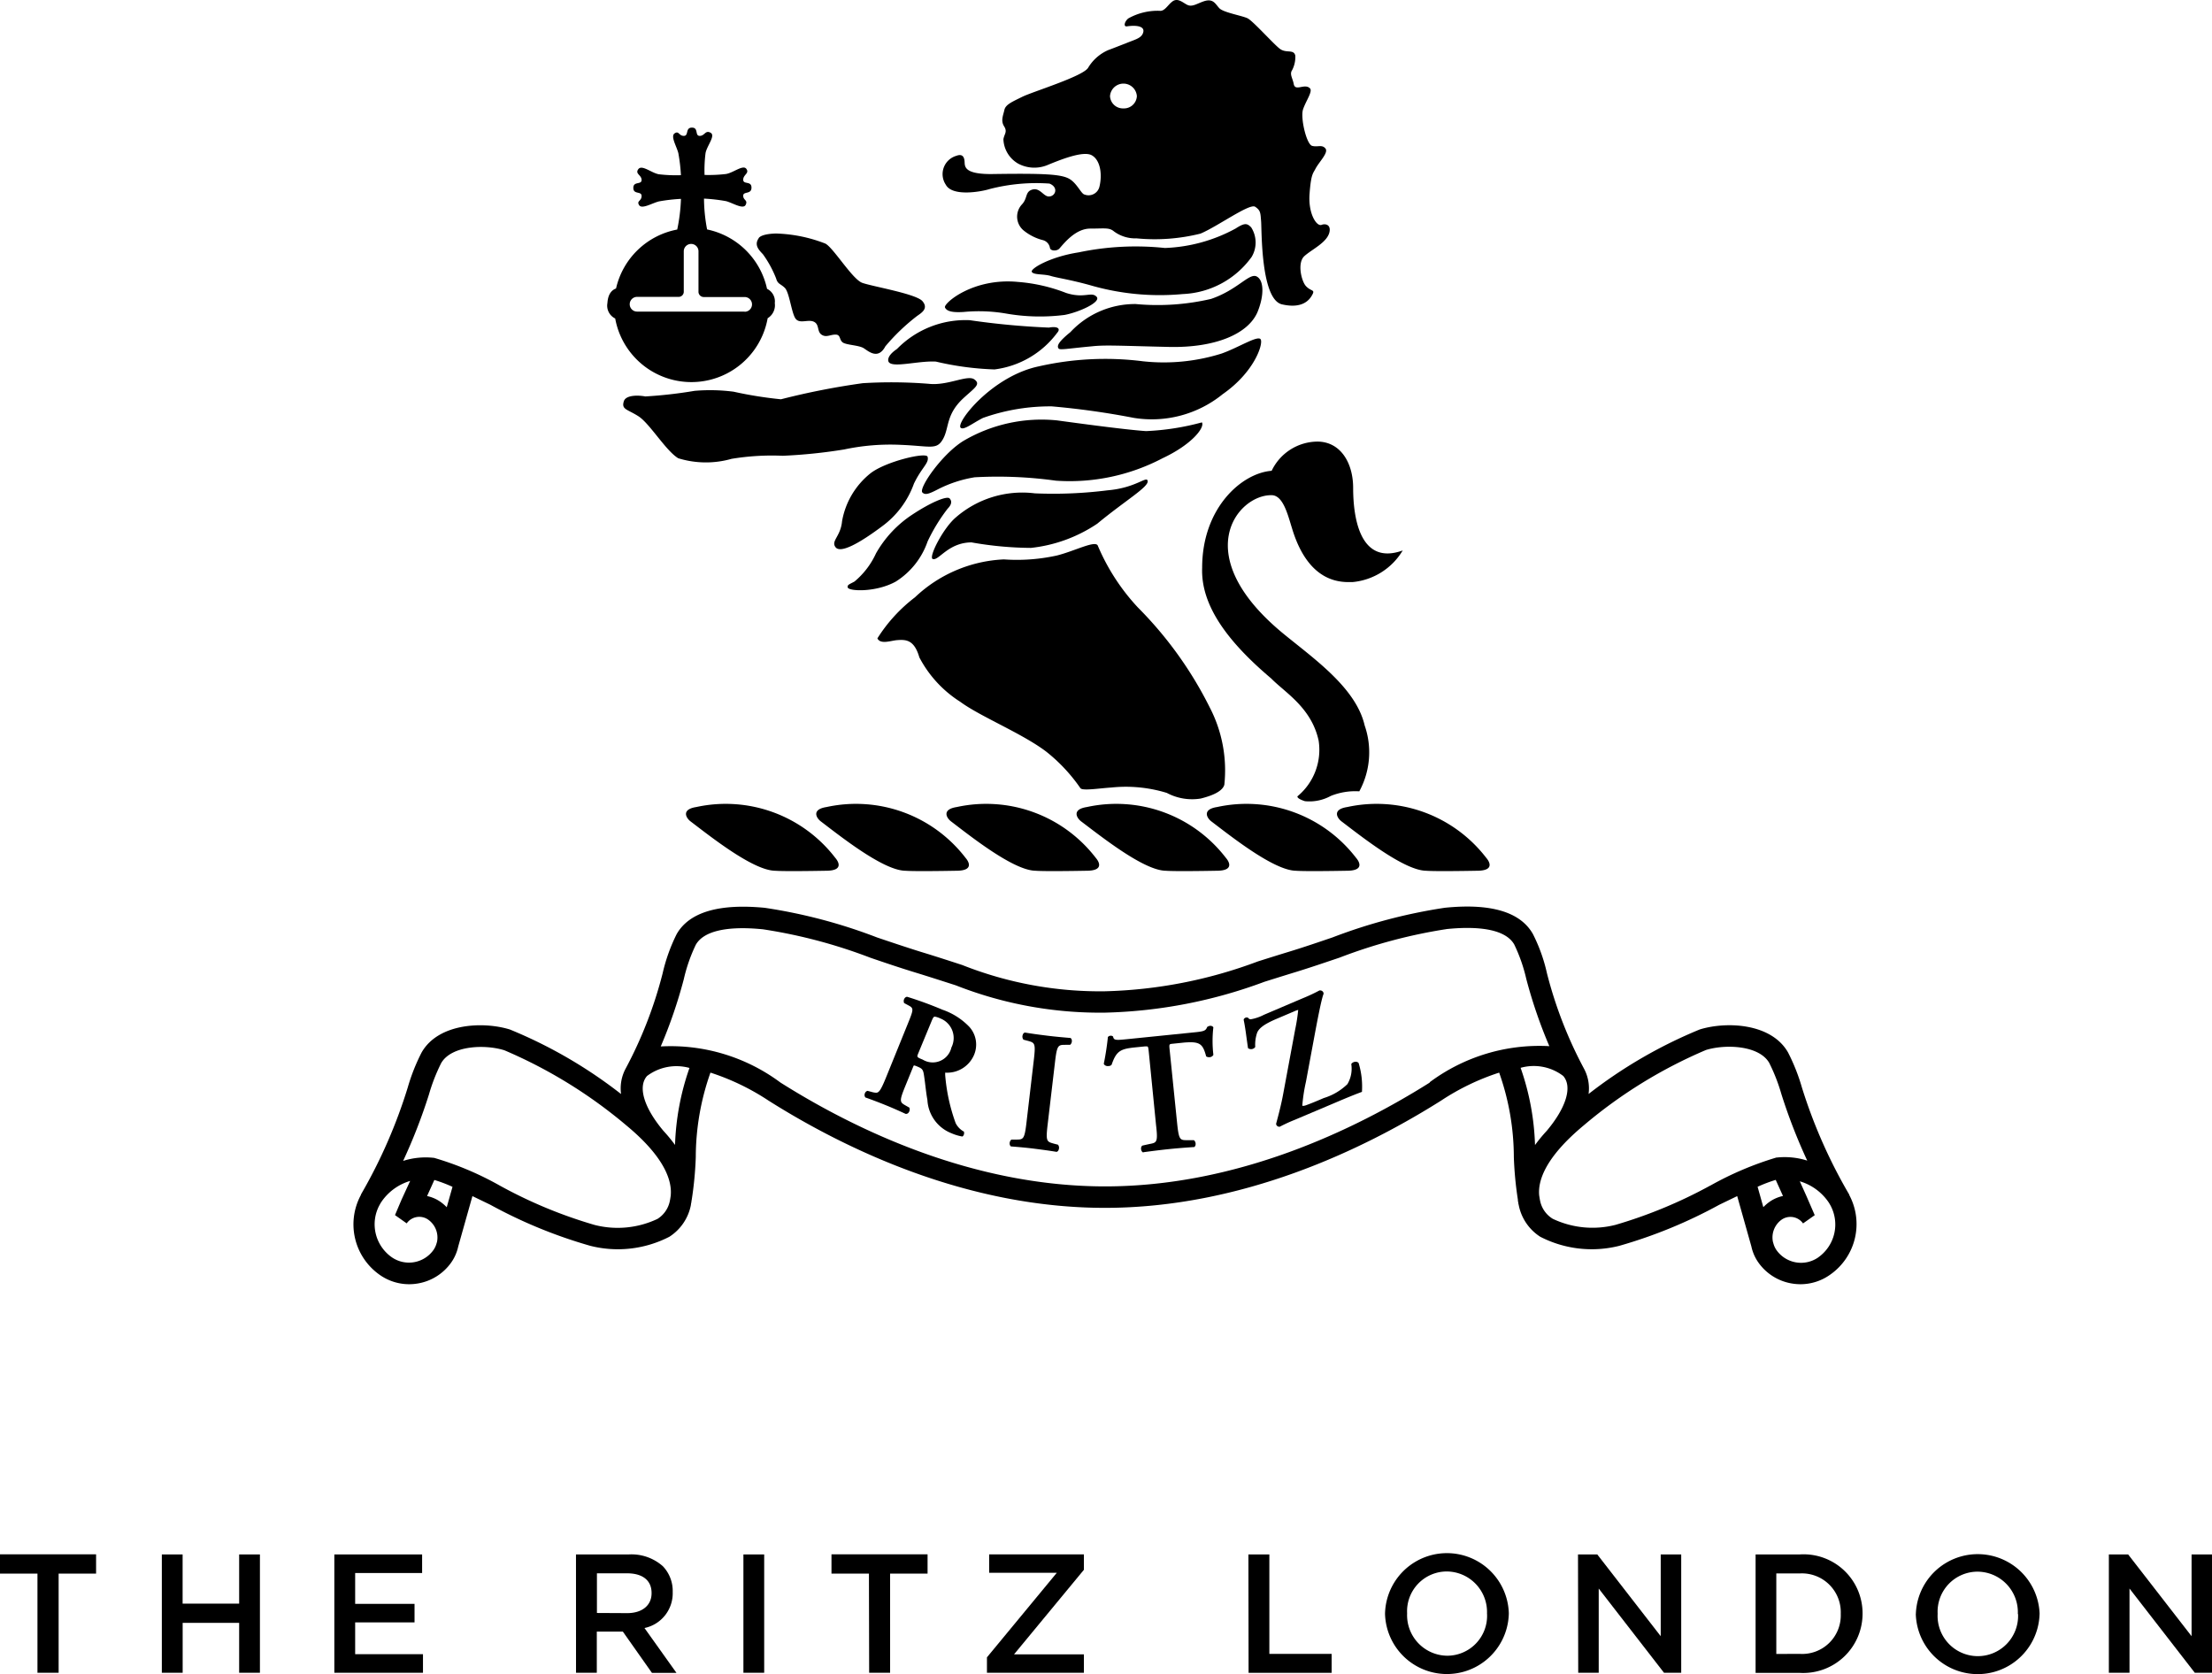 <?xml version="1.0" encoding="utf-8"?>
<svg id="Layer_10" data-name="Layer 10" xmlns="http://www.w3.org/2000/svg" width="100.392" height="75.983"
     viewBox="0 0 100.392 75.983">
    <path id="Path_53849" data-name="Path 53849"
          d="M163.479,189.876c.473.037,2.31,0,2.31,0,.867,0,.525-.469.422-.586a6.269,6.269,0,0,0-6.306-2.306c-.7.107-.463.5-.262.652C160.562,188.333,162.477,189.861,163.479,189.876Z"
          transform="translate(-128.302 -150.356)" fill="#000000"/>
    <path id="Path_53850" data-name="Path 53850"
          d="M193.747,189.876c.473.037,2.312,0,2.312,0,.867,0,.525-.469.422-.586a6.269,6.269,0,0,0-6.306-2.306c-.7.107-.463.5-.262.652C190.83,188.333,192.749,189.861,193.747,189.876Z"
          transform="translate(-152.66 -150.356)" fill="#000000"/>
    <path id="Path_53851" data-name="Path 53851"
          d="M224,189.876c.473.037,2.312,0,2.312,0,.867,0,.525-.469.422-.586a6.269,6.269,0,0,0-6.306-2.306c-.7.107-.463.5-.262.652C221.082,188.333,223,189.861,224,189.876Z"
          transform="translate(-177.003 -150.356)" fill="#000000"/>
    <path id="Path_53852" data-name="Path 53852"
          d="M254.249,189.876c.473.037,2.31,0,2.31,0,.867,0,.525-.469.422-.586a6.269,6.269,0,0,0-6.306-2.306c-.7.107-.463.5-.262.652C251.339,188.333,253.253,189.861,254.249,189.876Z"
          transform="translate(-201.345 -150.356)" fill="#000000"/>
    <path id="Path_53853" data-name="Path 53853"
          d="M284.512,189.876c.473.037,2.31,0,2.31,0,.867,0,.525-.469.422-.586a6.269,6.269,0,0,0-6.306-2.306c-.693.107-.463.5-.262.652C281.594,188.333,283.514,189.861,284.512,189.876Z"
          transform="translate(-225.699 -150.356)" fill="#000000"/>
    <path id="Path_53854" data-name="Path 53854"
          d="M314.759,189.876c.473.037,2.31,0,2.31,0,.867,0,.525-.469.422-.586a6.269,6.269,0,0,0-6.306-2.306c-.7.107-.463.5-.262.652C311.843,188.333,313.763,189.861,314.759,189.876Z"
          transform="translate(-250.038 -150.356)" fill="#000000"/>
    <path id="Path_53855" data-name="Path 53855"
          d="M283.117,111.375c1.392,1.135,3.244,2.437,3.63,4.119a3.709,3.709,0,0,1-.244,2.988,2.972,2.972,0,0,0-1.295.209,2.022,2.022,0,0,1-1.172.238c-.391-.125-.34-.221-.34-.221a2.737,2.737,0,0,0,.961-2.529c-.326-1.5-1.535-2.187-2.148-2.816-2.082-1.758-3.2-3.386-3.138-5.029,0-2.72,1.8-4.3,3.154-4.4a2.322,2.322,0,0,1,2.072-1.326c1.049,0,1.627.959,1.627,2.105s.225,3.57,2.25,2.836a2.975,2.975,0,0,1-2.273,1.435c-.418,0-1.986.15-2.761-2.472-.18-.568-.391-1.471-.918-1.471C280.98,105.012,278.687,107.775,283.117,111.375Z"
          transform="translate(-224.811 -82.566)" fill="#000000"/>
    <path id="Path_53856" data-name="Path 53856"
          d="M148.388,36.947a3.515,3.515,0,0,0-2.72-2.695,7.619,7.619,0,0,1-.141-1.4,7.939,7.939,0,0,1,1,.115c.3.078.781.391.891.168s-.111-.2-.111-.414.375-.045.375-.367-.375-.125-.375-.359.291-.287.143-.492-.586.176-.922.232a6.736,6.736,0,0,1-.976.043v-.014a6.073,6.073,0,0,1,.045-.976c.059-.332.469-.793.228-.926s-.26.143-.492.143-.041-.375-.353-.375-.135.375-.367.375-.219-.246-.418-.115.09.586.168.9a7.868,7.868,0,0,1,.117,1h-.027a6.569,6.569,0,0,1-.976-.043c-.332-.057-.767-.449-.93-.232s.148.262.148.492-.375.043-.375.359.375.131.375.367-.238.215-.113.414.586-.09.9-.168a7.869,7.869,0,0,1,1-.115,8.1,8.1,0,0,1-.17,1.392,3.515,3.515,0,0,0-2.777,2.675c-.182.066-.365.238-.391.662a.647.647,0,0,0,.353.7,3.515,3.515,0,0,0,6.919-.012.689.689,0,0,0,.324-.685A.631.631,0,0,0,148.388,36.947Zm-1.016,1.033H142.49a.334.334,0,1,1,0-.668h1.892a.234.234,0,0,0,.227-.252V35.243a.334.334,0,0,1,.668,0v1.818a.24.24,0,0,0,.232.258h1.863a.334.334,0,0,1,0,.668Z"
          transform="translate(-113.576 -23.838)" fill="#000000"/>
    <path id="Path_53857" data-name="Path 53857"
          d="M205.575,128.838a6.265,6.265,0,0,1,4.033-1.719,8.427,8.427,0,0,0,2.412-.178c.793-.2,1.7-.68,1.844-.461a9.558,9.558,0,0,0,1.83,2.824,17.473,17.473,0,0,1,3.254,4.527,6.193,6.193,0,0,1,.666,3.515c-.1.369-.781.553-1.072.627a2.437,2.437,0,0,1-1.539-.256,6.343,6.343,0,0,0-2.519-.244c-.535.033-1.293.158-1.4.033a7.644,7.644,0,0,0-1.551-1.66c-1.078-.822-3.007-1.6-3.906-2.265a5.291,5.291,0,0,1-1.855-2.015c-.238-.824-.627-.812-1.031-.781-.283.029-.738.2-.873-.082A7.1,7.1,0,0,1,205.575,128.838Z"
          transform="translate(-164.047 -101.73)" fill="#000000"/>
    <path id="Path_53858" data-name="Path 53858"
          d="M236.26,10.177c-.223.092-.615-.5-.549-1.4s.156-.926.266-1.139c.164-.32.613-.742.453-.93s-.342-.049-.6-.115-.541-1.277-.414-1.658.453-.822.312-.955c-.24-.242-.67.166-.736-.2-.045-.252-.2-.445-.07-.627a1.3,1.3,0,0,0,.143-.656c-.072-.309-.41-.092-.7-.309S233.143.919,232.893.8,231.805.54,231.62.348s-.271-.459-.7-.32c-.3.1-.508.254-.715.182s-.473-.391-.746-.148c-.18.139-.332.434-.555.4a2.72,2.72,0,0,0-1.418.346c-.174.139-.236.391-.057.359.42-.061.869-.014.711.336-.1.217-.371.269-.781.441-.2.074-.531.209-.781.3a1.988,1.988,0,0,0-.914.8c-.223.391-2.515,1.086-2.992,1.322s-.758.352-.812.6-.172.484-.012.738.012.338-.031.586A1.333,1.333,0,0,0,222.49,7.4a1.559,1.559,0,0,0,1.295.076c.56-.23,1.638-.676,2.037-.459s.492.883.348,1.449a.508.508,0,0,1-.67.336c-.16-.029-.352-.543-.728-.732s-1.119-.232-3.371-.2c-1.433.033-1.328-.371-1.348-.586s-.117-.336-.373-.24a.865.865,0,0,0-.48,1.308c.3.566,1.638.314,1.992.2a8.464,8.464,0,0,1,2.715-.248c.426.168.277.586-.029.586-.242,0-.406-.414-.748-.314s-.2.391-.48.682a.814.814,0,0,0,.109,1.193,2.285,2.285,0,0,0,.826.414.436.436,0,0,1,.344.359c.031.152.328.15.434.023.2-.227.725-.9,1.392-.9s.863-.057,1.084.131a1.626,1.626,0,0,0,1.021.312,8.549,8.549,0,0,0,2.9-.215c.764-.316,2.23-1.387,2.482-1.219s.24.283.271.668-.018,3.537.945,3.761,1.267-.238,1.367-.416c.158-.275-.043-.154-.283-.418-.2-.223-.4-1.051-.066-1.355s1.033-.615,1.139-1.09C236.689,10.152,236.41,10.115,236.26,10.177Zm-9-5.285a.586.586,0,0,1-.605-.557.611.611,0,0,1,1.219,0,.586.586,0,0,1-.613.557Z"
          transform="translate(-176.277 0.028)" fill="#000000"/>
    <path id="Path_53859" data-name="Path 53859"
          d="M245.888,67.383c-.094-.133.047-.338.539-.738a4.008,4.008,0,0,1,2.961-1.275,10.708,10.708,0,0,0,3.421-.232c1.2-.406,1.732-1.187,2.068-1.021s.35.855.049,1.6c-.424,1.025-1.953,1.644-4.009,1.6-2.246-.051-2.888-.094-3.484-.031C246.257,67.395,245.944,67.471,245.888,67.383Z"
          transform="translate(-197.847 -51.571)" fill="#000000"/>
    <path id="Path_53860" data-name="Path 53860"
          d="M176.745,56.279c.074.262.184.228.391.424s.3,1.094.477,1.379.574.039.84.16.139.439.35.586.391,0,.637,0,.162.238.33.357.738.121.957.264.65.529.976-.088a9.177,9.177,0,0,1,1.441-1.379c.205-.143.527-.338.242-.672s-2.285-.668-2.734-.832-1.322-1.615-1.678-1.783a6.665,6.665,0,0,0-2.246-.455c-.742.025-.781.227-.781.227-.213.314.045.547.2.715A4.957,4.957,0,0,1,176.745,56.279Z"
          transform="translate(-141.521 -43.642)" fill="#000000"/>
    <path id="Path_53861" data-name="Path 53861"
          d="M213.717,74.652a34.744,34.744,0,0,1-3.593-.336,4.35,4.35,0,0,0-3.3,1.306c-.531.359-.379.586-.379.586.17.293,1.355-.061,2.148-.012a13.422,13.422,0,0,0,2.656.355,4.193,4.193,0,0,0,2.845-1.662C214.264,74.7,214.12,74.58,213.717,74.652Z"
          transform="translate(-166.114 -59.784)" fill="#000000"/>
    <path id="Path_53862" data-name="Path 53862"
          d="M220.437,66.765a7.269,7.269,0,0,1,1.929.07,8.929,8.929,0,0,0,2.66.064c.644-.119,1.693-.586,1.451-.83s-.549.1-1.379-.168a7.6,7.6,0,0,0-2.179-.5c-2.052-.2-3.388.976-3.32,1.156C219.693,66.773,220.057,66.786,220.437,66.765Z"
          transform="translate(-176.712 -52.605)" fill="#000000"/>
    <path id="Path_53863" data-name="Path 53863"
          d="M240.639,54.418c.275.084.859.164,1.773.416a11.29,11.29,0,0,0,4.22.406,4.052,4.052,0,0,0,3.125-1.685,1.277,1.277,0,0,0-.021-1.342c-.17-.166-.264-.236-.7.049a7.232,7.232,0,0,1-3.216.887,12.621,12.621,0,0,0-3.919.2c-1.289.2-2.2.74-2.121.885S240.326,54.322,240.639,54.418Z"
          transform="translate(-192.951 -41.894)" fill="#000000"/>
    <path id="Path_53864" data-name="Path 53864"
          d="M236.786,78.675c-.109-.217-1,.365-1.779.639a8.738,8.738,0,0,1-3.57.35,13.592,13.592,0,0,0-4.722.23c-2.134.445-3.794,2.576-3.546,2.789.141.123.547-.215,1.014-.449a9.073,9.073,0,0,1,3.125-.523,35.853,35.853,0,0,1,3.7.519,5.1,5.1,0,0,0,4.052-1.074C236.487,80.163,236.9,78.9,236.786,78.675Z"
          transform="translate(-179.567 -63.267)" fill="#000000"/>
    <path id="Path_53865" data-name="Path 53865"
          d="M157.448,90.876c1.34.055,1.607.244,1.894-.264s.125-1.107.916-1.845c.512-.475.82-.637.506-.863s-1.213.3-2.074.2a21.341,21.341,0,0,0-2.992-.027,33.555,33.555,0,0,0-3.71.73,18.142,18.142,0,0,1-2.148-.344,8.239,8.239,0,0,0-1.771-.039,20.856,20.856,0,0,1-2.236.254c-.353-.066-.889-.062-.976.219-.117.373.143.353.656.676s1.242,1.562,1.812,1.91a4.257,4.257,0,0,0,2.42.027,11.25,11.25,0,0,1,2.326-.139,23.743,23.743,0,0,0,2.787-.287A10.046,10.046,0,0,1,157.448,90.876Z"
          transform="translate(-116.544 -70.685)" fill="#000000"/>
    <path id="Path_53866" data-name="Path 53866"
          d="M197.486,107.1c.361-.752.7-.935.621-1.221-.055-.228-1.931.219-2.605.76a3.572,3.572,0,0,0-1.277,2.164c-.064.7-.519.894-.293,1.183s1.078-.182,2.1-.945A4.109,4.109,0,0,0,197.486,107.1Z"
          transform="translate(-156.008 -85.147)" fill="#000000"/>
    <path id="Path_53867" data-name="Path 53867"
          d="M201.618,115.691c-.129-.131-.883.2-1.67.719a5.122,5.122,0,0,0-1.67,1.773,3.62,3.62,0,0,1-.976,1.279c-.219.123-.336.145-.309.266.037.182,1.285.236,2.187-.266a3.5,3.5,0,0,0,1.439-1.818,8.006,8.006,0,0,1,.908-1.486C201.79,115.892,201.665,115.746,201.618,115.691Z"
          transform="translate(-158.52 -93.069)" fill="#000000"/>
    <path id="Path_53868" data-name="Path 53868"
          d="M224.425,97.959c-.81-.055-2.459-.27-4.039-.486a6.983,6.983,0,0,0-4.251.933c-.976.6-2.056,2.168-1.855,2.343.123.117.285.068.691-.143a5.638,5.638,0,0,1,1.678-.551,19.123,19.123,0,0,1,3.683.154,9.059,9.059,0,0,0,4.841-1.017c1.34-.627,1.929-1.4,1.789-1.629A11.464,11.464,0,0,1,224.425,97.959Z"
          transform="translate(-172.413 -78.393)" fill="#000000"/>
    <path id="Path_53869" data-name="Path 53869"
          d="M224.569,111.938a19.67,19.67,0,0,1-3.3.137,4.6,4.6,0,0,0-3.586,1.092c-.574.484-1.252,1.812-1.049,1.888.268.1.693-.746,1.758-.754a15.979,15.979,0,0,0,2.7.25,6.665,6.665,0,0,0,3.011-1.1c1.248-1.033,2.316-1.654,2.287-1.928S225.883,111.827,224.569,111.938Z"
          transform="translate(-174.302 -89.684)" fill="#000000"/>
    <path id="Path_53870" data-name="Path 53870" d="M155.28,268.19" transform="translate(-124.956 -215.81)"
          fill="#000000"/>
    <path id="Path_53871" data-name="Path 53871" d="M358.3,268.19" transform="translate(-288.328 -215.81)"
          fill="#000000"/>
    <path id="Path_53872" data-name="Path 53872"
          d="M150.023,223.769h0v-.016l-.029-.051a23.384,23.384,0,0,1-2.119-4.808,8.815,8.815,0,0,0-.633-1.6c-.762-1.332-2.8-1.412-4.005-1.041a21.458,21.458,0,0,0-5.046,2.929,1.9,1.9,0,0,0-.2-1.135,19.2,19.2,0,0,1-1.689-4.343,7.518,7.518,0,0,0-.639-1.785c-.568-1-1.912-1.4-3.994-1.189a24.26,24.26,0,0,0-5.1,1.346c-.644.219-1.312.447-1.953.643-.518.158-.992.307-1.435.447a21.2,21.2,0,0,1-6.956,1.355,16.976,16.976,0,0,1-6.462-1.193c-.564-.184-1.2-.391-1.91-.607-.637-.2-1.3-.422-1.953-.643a24.022,24.022,0,0,0-5.1-1.346c-2.082-.2-3.425.2-3.994,1.189a7.878,7.878,0,0,0-.639,1.785,19.214,19.214,0,0,1-1.687,4.339,1.9,1.9,0,0,0-.2,1.139,21.27,21.27,0,0,0-5.046-2.929c-1.2-.371-3.244-.293-4.005,1.041a8.816,8.816,0,0,0-.633,1.6A23.377,23.377,0,0,1,82.5,223.7l-.027.049v.016h0a2.8,2.8,0,0,0,.846,3.621,2.32,2.32,0,0,0,1.344.43,2.347,2.347,0,0,0,.4-.035,2.322,2.322,0,0,0,1.513-.957,1.953,1.953,0,0,0,.246-.482h0a1.953,1.953,0,0,0,.068-.24l.644-2.285.81.391a21.977,21.977,0,0,0,4.539,1.865,5.1,5.1,0,0,0,3.591-.412,2.209,2.209,0,0,0,.976-1.443.63.63,0,0,1,.021-.121h0a.727.727,0,0,1,.016-.111,16.177,16.177,0,0,0,.184-1.937,11.546,11.546,0,0,1,.666-3.837,10.817,10.817,0,0,1,2.64,1.273c3.515,2.218,9.022,4.865,15.258,4.865s11.739-2.646,15.262-4.867a10.8,10.8,0,0,1,2.636-1.271,11.546,11.546,0,0,1,.666,3.837,16.181,16.181,0,0,0,.184,1.935.284.284,0,0,0,.016.113h0a.509.509,0,0,0,.021.121,2.209,2.209,0,0,0,.976,1.443,5.107,5.107,0,0,0,3.591.412,21.977,21.977,0,0,0,4.539-1.865l.81-.391.643,2.283a1.955,1.955,0,0,0,.068.242h0a1.953,1.953,0,0,0,.246.482,2.322,2.322,0,0,0,1.513.957,2.353,2.353,0,0,0,.4.035,2.32,2.32,0,0,0,1.344-.43A2.8,2.8,0,0,0,150.023,223.769Zm-64.094,2.115-.029.1a.976.976,0,0,1-.133.277,1.367,1.367,0,0,1-1.9.326,1.828,1.828,0,0,1-.551-2.361l.027-.049a1.378,1.378,0,0,1,.084-.133,2.4,2.4,0,0,1,1.281-.916l-.391.85h0l-.033.08-.016.035h0l-.248.586.531.375a.7.7,0,0,1,.976-.168A.992.992,0,0,1,85.929,225.884Zm.439-1.562a1.969,1.969,0,0,0-.275-.238,1.67,1.67,0,0,0-.617-.27l.33-.73a6.518,6.518,0,0,1,.824.312Zm10.167-.525c-.014.076-.023.154-.039.229a1.248,1.248,0,0,1-.564.826,4.221,4.221,0,0,1-2.855.273,21.1,21.1,0,0,1-4.3-1.785,14.147,14.147,0,0,0-2.992-1.262h-.029a3.378,3.378,0,0,0-1.367.141,25.1,25.1,0,0,0,1.172-3.015,8.251,8.251,0,0,1,.553-1.42c.461-.807,1.99-.863,2.871-.586a21.846,21.846,0,0,1,5.56,3.431c1.73,1.439,2.056,2.506,1.988,3.168Zm.2-2.295a7.19,7.19,0,0,0-.531-.646h0c-.887-1.053-1.172-2.006-.746-2.49A2.217,2.217,0,0,1,97.385,218a11.641,11.641,0,0,0-.656,3.505Zm34.25-2.84c-3.41,2.148-8.733,4.714-14.736,4.714s-11.327-2.564-14.733-4.712a8.35,8.35,0,0,0-5.435-1.64,21.925,21.925,0,0,0,1.047-3.054,7.362,7.362,0,0,1,.545-1.562c.355-.621,1.41-.865,3.05-.7A23.456,23.456,0,0,1,105.6,213c.652.223,1.326.451,1.976.65.7.215,1.334.42,1.894.6a17.867,17.867,0,0,0,6.782,1.24,22.172,22.172,0,0,0,7.226-1.4c.441-.139.914-.287,1.43-.445.65-.2,1.324-.43,1.976-.65a23.514,23.514,0,0,1,4.882-1.3c1.64-.162,2.695.08,3.05.7a7.358,7.358,0,0,1,.547,1.562,21.936,21.936,0,0,0,1.047,3.054,8.336,8.336,0,0,0-5.433,1.64Zm4.125-.668a2.2,2.2,0,0,1,1.929.369c.426.484.139,1.437-.746,2.49h0a7.244,7.244,0,0,0-.533.646,11.628,11.628,0,0,0-.652-3.5Zm8.61,5.341a21.563,21.563,0,0,1-4.3,1.785,4.21,4.21,0,0,1-2.855-.273,1.248,1.248,0,0,1-.576-.826c-.016-.074-.025-.152-.039-.228-.066-.662.26-1.719,2.015-3.181a21.643,21.643,0,0,1,5.554-3.427c.881-.271,2.408-.215,2.871.586a8.257,8.257,0,0,1,.553,1.42,25.138,25.138,0,0,0,1.172,3.015,3.375,3.375,0,0,0-1.367-.141h-.029a14.762,14.762,0,0,0-3,1.273Zm2.964-.254.33.73a1.67,1.67,0,0,0-.617.27,1.978,1.978,0,0,0-.275.238l-.26-.926a6.562,6.562,0,0,1,.82-.311Zm1.935,3.515a1.367,1.367,0,0,1-1.9-.328.976.976,0,0,1-.133-.279l-.029-.1a.992.992,0,0,1,.391-1,.7.7,0,0,1,.976.168l.531-.375-.391-.9-.287-.637a2.4,2.4,0,0,1,1.281.914,1.376,1.376,0,0,1,.084.133l.027.047a1.826,1.826,0,0,1-.555,2.359Z"
          transform="translate(-66.093 -169.53)" fill="#000000"/>
    <path id="Path_53873" data-name="Path 53873"
          d="M205.374,237.969h-.021a2.108,2.108,0,0,1-.478-.146,1.721,1.721,0,0,1-1.09-1.517c-.039-.2-.066-.434-.094-.658-.021-.178-.043-.344-.066-.488-.037-.234-.088-.277-.295-.363a.623.623,0,0,0-.152-.051c-.01,0-.02.014-.049.086l-.355.871c-.281.691-.238.715.039.871l.158.09v.016a.215.215,0,0,1-.025.184.154.154,0,0,1-.115.082H202.8c-.293-.135-.586-.266-.894-.391s-.611-.24-.926-.353h-.014v-.01a.176.176,0,0,1-.023-.164.178.178,0,0,1,.117-.127h.014l.172.045a.882.882,0,0,0,.207.039c.127,0,.211-.1.432-.637l1.014-2.5c.27-.664.271-.7.01-.836l-.186-.1v-.018a.207.207,0,0,1,.016-.176.16.16,0,0,1,.109-.086h.023a16.949,16.949,0,0,1,1.6.586,3.067,3.067,0,0,1,1.221.781,1.2,1.2,0,0,1,.2,1.293,1.328,1.328,0,0,1-1.3.781v.105a8.287,8.287,0,0,0,.475,2.185.888.888,0,0,0,.361.379h.014v.014a.2.2,0,0,1-.057.211Zm-1.25-5.437c-.059,0-.086.049-.164.24l-.586,1.416c-.074.182-.074.182.2.295a.87.87,0,0,0,1.3-.549.955.955,0,0,0-.5-1.32A.933.933,0,0,0,204.124,232.532Z"
          transform="translate(-161.695 -186.39)" fill="#000000"/>
    <path id="Path_53874" data-name="Path 53874"
          d="M236.77,245.394h-.012c-.33-.055-.67-.1-1.008-.143s-.7-.074-1.029-.1H234.7a.156.156,0,0,1-.061-.127.219.219,0,0,1,.068-.176l.014-.01h.2c.338,0,.391,0,.482-.781l.332-2.832c.092-.781.041-.781-.287-.873l-.182-.047-.01-.014a.219.219,0,0,1-.025-.2.154.154,0,0,1,.088-.109h.023c.326.055.672.1,1.023.143s.684.072,1.014.1h.021a.154.154,0,0,1,.061.127.219.219,0,0,1-.068.176l-.014.01h-.2c-.338,0-.391,0-.482.781l-.334,2.832c-.092.781-.041.781.287.873l.182.047.01.014a.219.219,0,0,1,.025.2.156.156,0,0,1-.088.109Z"
          transform="translate(-188.815 -193.117)" fill="#000000"/>
    <path id="Path_53875" data-name="Path 53875"
          d="M258.353,244.127h-.012a.17.17,0,0,1-.092-.137.184.184,0,0,1,.039-.166l.021-.012.316-.07c.33-.062.391-.072.3-.853l-.328-3.3c-.027-.277-.039-.277-.1-.277h-.082l-.428.043c-.668.068-.861.154-1.076.781l-.012.018a.2.2,0,0,1-.143.049.207.207,0,0,1-.2-.088v-.033c.086-.412.152-.889.18-1.172v-.018a.147.147,0,0,1,.119-.064.145.145,0,0,1,.123.041v.018c.027.088.057.127.225.127.1,0,.23-.014.408-.031l3.111-.316c.381-.039.457-.072.519-.227v-.014h.014a.256.256,0,0,1,.109-.047.168.168,0,0,1,.146.045l.014.016v.021a5.309,5.309,0,0,0,0,1.209v.031a.211.211,0,0,1-.2.1.215.215,0,0,1-.115-.031l-.016-.01v-.018c-.129-.471-.244-.619-.713-.619a3.713,3.713,0,0,0-.371.023l-.436.045c-.158.016-.158.016-.129.3l.336,3.295c.08.781.131.781.467.781h.295l.014.012a.219.219,0,0,1,.064.176.156.156,0,0,1-.062.125h-.023c-.467.031-.8.059-1.121.092s-.658.074-1.172.143Z"
          transform="translate(-206.457 -191.819)" fill="#000000"/>
    <path id="Path_53876" data-name="Path 53876"
          d="M290.645,236.345a.144.144,0,0,1-.135-.133h0l.014-.051c.059-.219.217-.8.311-1.322l.541-2.91a8.045,8.045,0,0,0,.137-.885.921.921,0,0,0-.18.064l-.814.346c-.523.223-.781.408-.869.623a1.679,1.679,0,0,0-.088.623v.029a.232.232,0,0,1-.318.055l-.012-.012v-.018c-.021-.139-.039-.277-.059-.414-.039-.291-.076-.566-.133-.838v-.031a.154.154,0,0,1,.184-.078l.021.016a.137.137,0,0,0,.117.059h0a2.068,2.068,0,0,0,.6-.205l1.775-.756a7.657,7.657,0,0,0,.742-.348h.039a.154.154,0,0,1,.146.123v.035c-.105.246-.332,1.476-.408,1.881l-.391,2.105a7.745,7.745,0,0,0-.166,1.082s0,.014.039.014a.525.525,0,0,0,.152-.037c.148-.055.311-.115.781-.318a2.645,2.645,0,0,0,1.076-.633,1.368,1.368,0,0,0,.178-.889v-.031a.248.248,0,0,1,.2-.094.158.158,0,0,1,.125.051l.01.02a3.683,3.683,0,0,1,.148,1.265v.029l-.027.01c-.391.146-.781.309-1.252.51l-1.758.744a7.132,7.132,0,0,0-.693.318Z"
          transform="translate(-232.594 -185.207)" fill="#000000"/>
    <path id="Path_53877" data-name="Path 53877" d="M257.54,276.38" transform="translate(-207.245 -222.401)"
          fill="#000000"/>
    <path id="Path_53878" data-name="Path 53878" d="M257.54,276.38" transform="translate(-207.245 -222.401)"
          fill="#000000"/>
    <path id="Path_53879" data-name="Path 53879" d="M258.33,281.69" transform="translate(-207.881 -226.674)"
          fill="#000000"/>
    <path id="Path_53880" data-name="Path 53880" d="M254.85,277.55h0Z" transform="translate(-205.081 -223.342)"
          fill="#000000"/>
    <path id="Path_53881" data-name="Path 53881" d="M254.84,277.56h0Z" transform="translate(-205.073 -223.35)"
          fill="#000000"/>
    <path id="Path_53882" data-name="Path 53882" d="M1.7,362.1H0v-.875H4.361v.875h-1.7V366.6H1.7Z"
          transform="translate(0 -290.68)" fill="#000000"/>
    <path id="Path_53883" data-name="Path 53883"
          d="M37.61,361.23h.943v2.234h2.566V361.23h.943V366.6h-.943v-2.265H38.555V366.6H37.61Z"
          transform="translate(-30.265 -290.68)" fill="#000000"/>
    <path id="Path_53884" data-name="Path 53884"
          d="M77.7,361.23h3.984v.844H78.645v1.4H81.34v.84H78.645v1.443h3.078v.844H77.7Z"
          transform="translate(-62.526 -290.68)" fill="#000000"/>
    <path id="Path_53885" data-name="Path 53885"
          d="M133.86,361.23h2.394a2.148,2.148,0,0,1,1.551.537,1.625,1.625,0,0,1,.445,1.16v.016a1.611,1.611,0,0,1-1.281,1.627l1.451,2.035h-1.113l-1.32-1.873h-1.182V366.6h-.943Zm2.326,2.664c.676,0,1.105-.353,1.105-.9v-.016c0-.576-.414-.891-1.113-.891h-1.367v1.8Z"
          transform="translate(-107.719 -290.68)" fill="#000000"/>
    <path id="Path_53886" data-name="Path 53886" d="M172.77,361.23h.943V366.6h-.943Z"
          transform="translate(-139.03 -290.68)" fill="#000000"/>
    <path id="Path_53887" data-name="Path 53887" d="M194.915,362.1h-1.7v-.875h4.361v.875h-1.7V366.6h-.951Z"
          transform="translate(-155.478 -290.68)" fill="#000000"/>
    <path id="Path_53888" data-name="Path 53888"
          d="M229.37,365.9l3.17-3.837h-3.07v-.836h4.3v.7l-3.17,3.837h3.17v.836h-4.4Z"
          transform="translate(-184.577 -290.68)" fill="#000000"/>
    <path id="Path_53889" data-name="Path 53889" d="M290.13,361.23h.951v4.513h2.826v.859h-3.769Z"
          transform="translate(-233.471 -290.68)" fill="#000000"/>
    <path id="Path_53890" data-name="Path 53890"
          d="M321.88,363.7v-.012a2.81,2.81,0,0,1,5.618-.016v.016a2.81,2.81,0,0,1-5.618.016Zm4.628,0v-.012a1.841,1.841,0,0,0-1.826-1.912,1.806,1.806,0,0,0-1.8,1.892v.02a1.841,1.841,0,0,0,1.828,1.912,1.811,1.811,0,0,0,1.8-1.9Z"
          transform="translate(-259.02 -290.453)" fill="#000000"/>
    <path id="Path_53891" data-name="Path 53891"
          d="M366.73,361.23h.875l2.879,3.711V361.23h.93V366.6h-.781l-2.963-3.822V366.6h-.93Z"
          transform="translate(-295.112 -290.68)" fill="#000000"/>
    <path id="Path_53892" data-name="Path 53892"
          d="M408,361.23h2a2.678,2.678,0,0,1,2.855,2.672v.018A2.694,2.694,0,0,1,410,366.606h-2Zm2,4.513a1.751,1.751,0,0,0,1.865-1.812v-.012A1.763,1.763,0,0,0,410,362.093h-1.06v3.654Z"
          transform="translate(-328.322 -290.68)" fill="#000000"/>
    <path id="Path_53893" data-name="Path 53893"
          d="M445.234,363.919v-.012a2.81,2.81,0,0,1,5.615-.02v.02a2.81,2.81,0,0,1-5.618.016Zm4.628,0v-.012A1.841,1.841,0,0,0,448.034,362a1.815,1.815,0,0,0-1.812,1.9v.016a1.827,1.827,0,1,0,3.65.012Z"
          transform="translate(-358.282 -290.668)" fill="#000000"/>
    <path id="Path_53894" data-name="Path 53894"
          d="M490.1,361.23h.875l2.879,3.711V361.23h.928V366.6H494l-2.963-3.822V366.6H490.1Z"
          transform="translate(-394.389 -290.68)" fill="#000000"/>
</svg>
